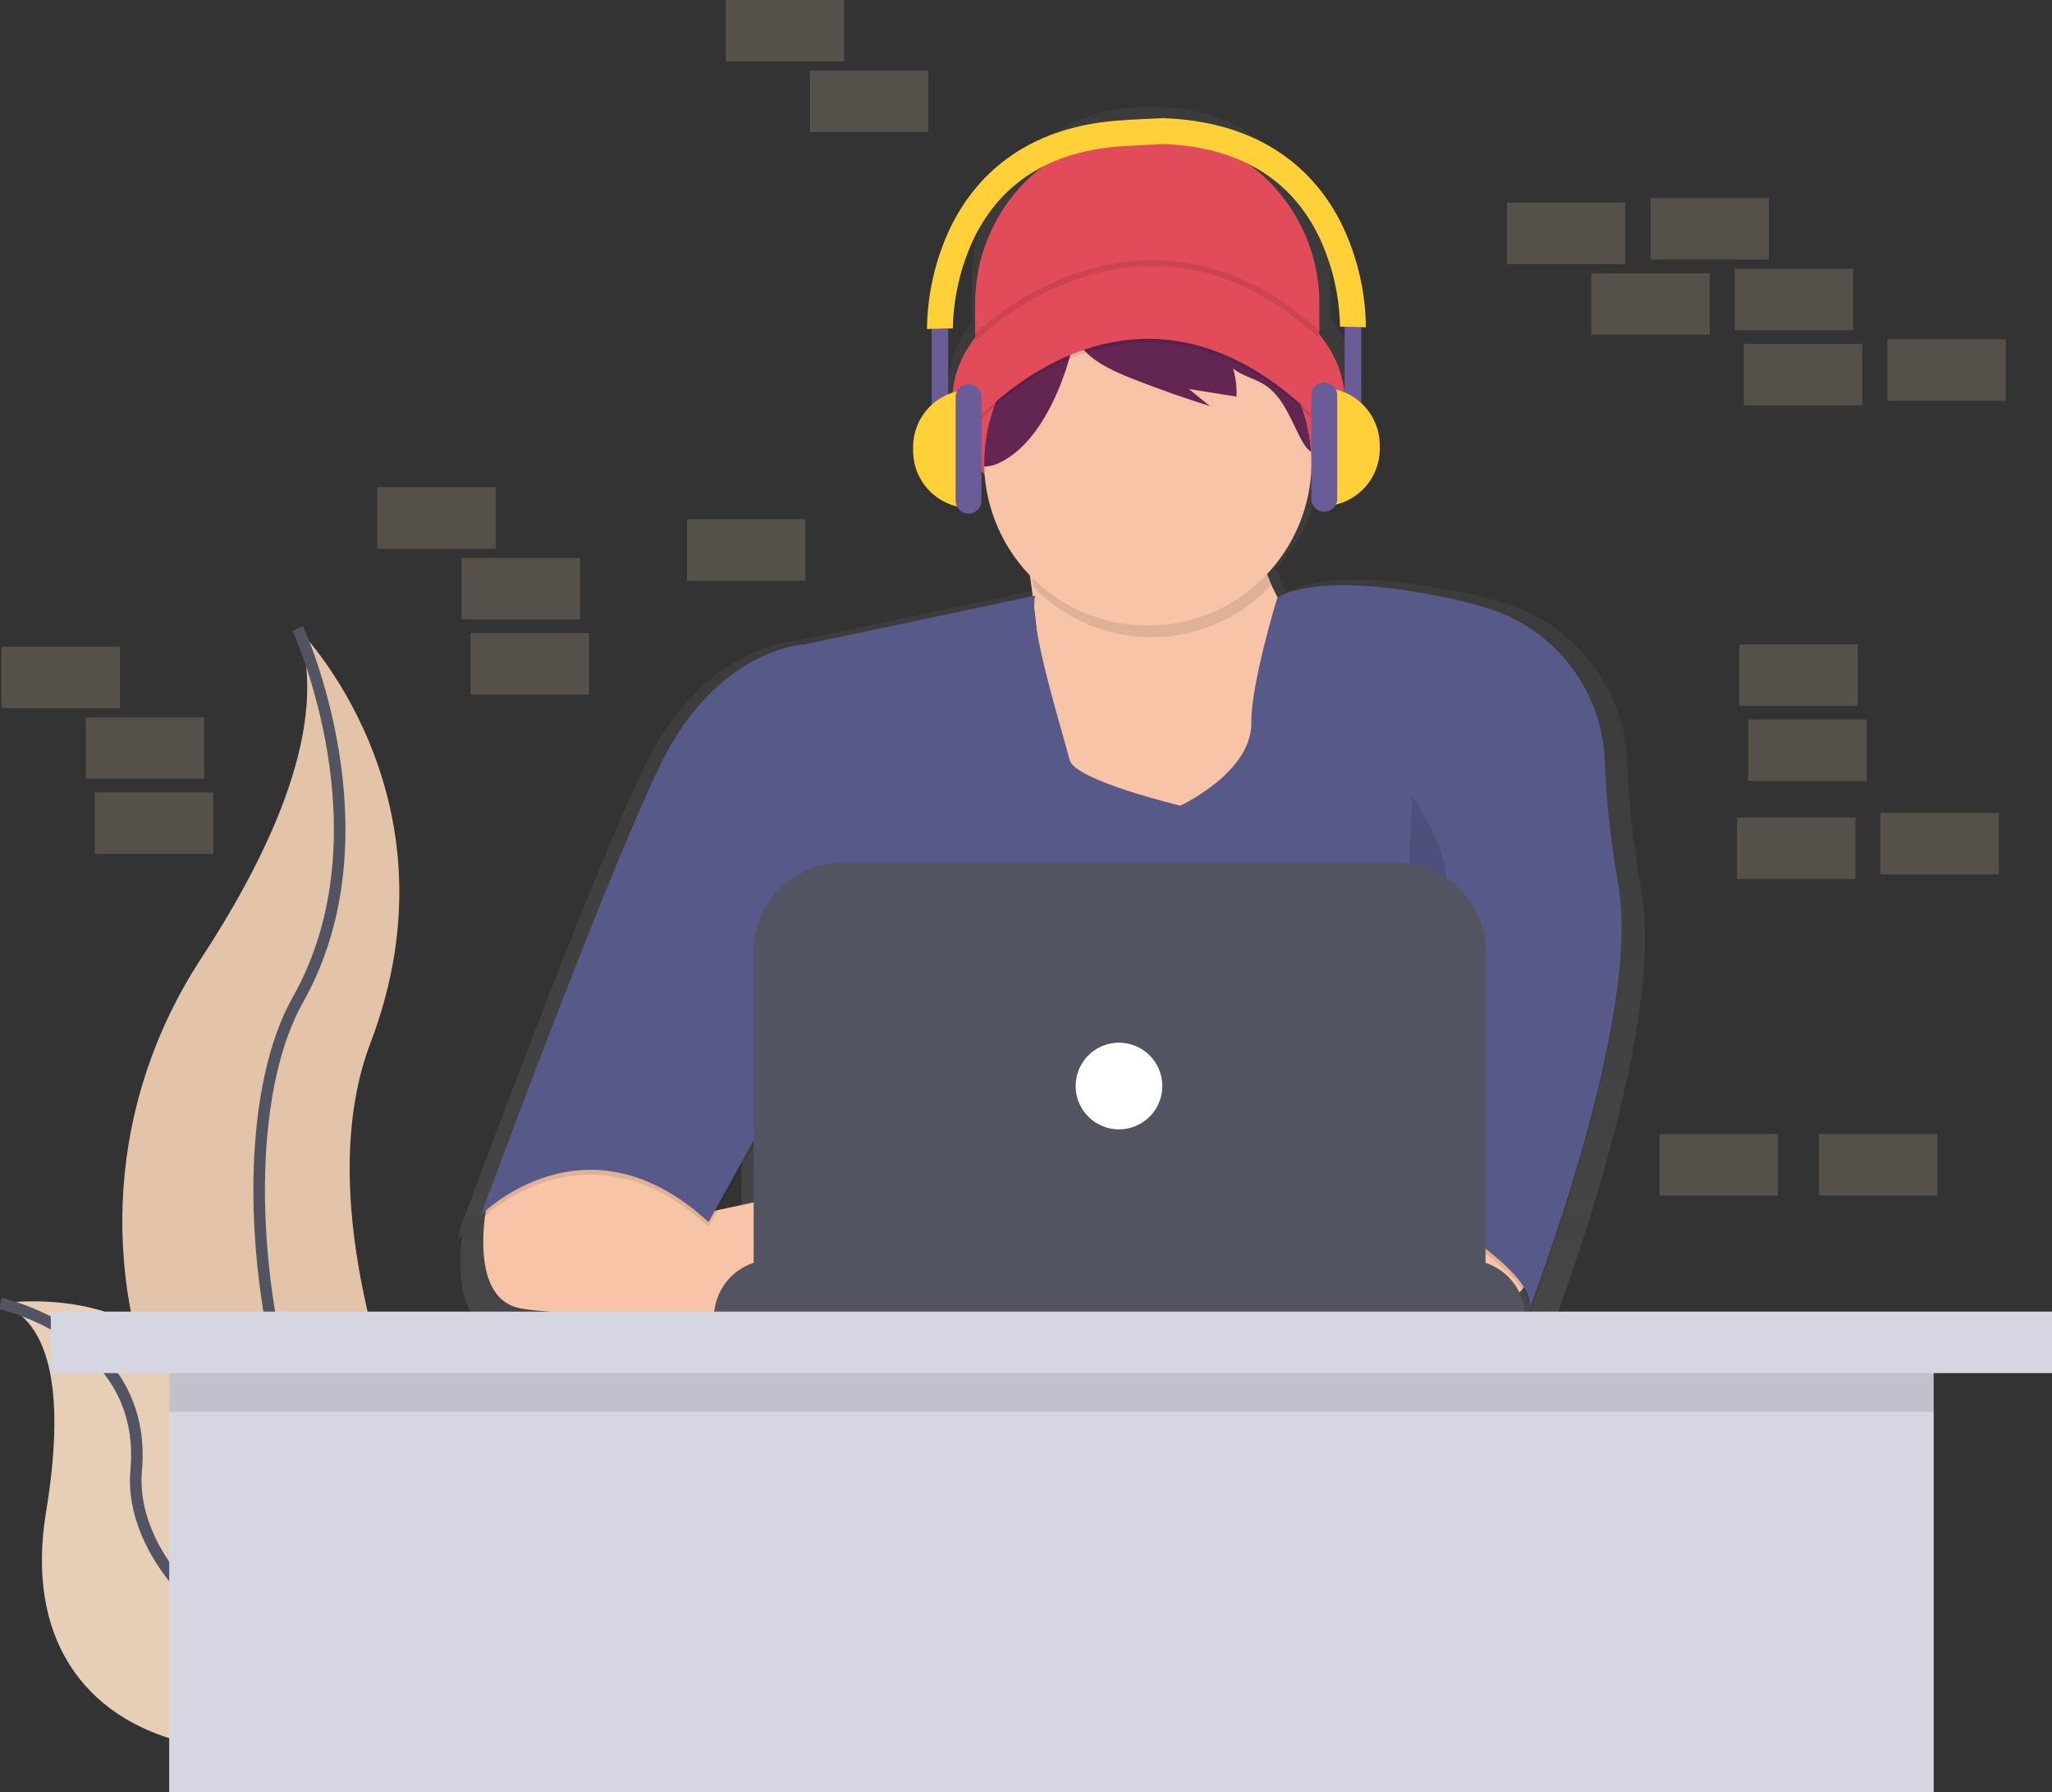 <svg width="355" height="310" viewBox="0 0 355 310" fill="none" xmlns="http://www.w3.org/2000/svg">
<rect x="0" y="0" width="355" height="310" fill="#333333" stroke="none"/>
<g clip-path="url(#clip0)">
<path opacity="0.2" d="M321.385 111.474H300.896V122.109H321.385V111.474Z" fill="#E3C4A8"/>
<path opacity="0.2" d="M322.961 124.473H302.472V135.108H322.961V124.473Z" fill="#E3C4A8"/>
<path opacity="0.2" d="M306.018 34.269H285.528V44.905H306.018V34.269Z" fill="#E3C4A8"/>
<path opacity="0.2" d="M320.597 46.48H300.107V57.116H320.597V46.48Z" fill="#E3C4A8"/>
<path opacity="0.2" d="M281.194 35.057H260.704V45.693H281.194V35.057Z" fill="#E3C4A8"/>
<path opacity="0.2" d="M346.997 58.691H326.508V69.326H346.997V58.691Z" fill="#E3C4A8"/>
<path opacity="0.2" d="M322.173 59.479H301.684V70.114H322.173V59.479Z" fill="#E3C4A8"/>
<path opacity="0.2" d="M295.773 47.268H275.283V57.904H295.773V47.268Z" fill="#E3C4A8"/>
<path opacity="0.2" d="M345.815 140.623H325.325V151.258H345.815V140.623Z" fill="#E3C4A8"/>
<path opacity="0.2" d="M320.991 141.41H300.501V152.046H320.991V141.41Z" fill="#E3C4A8"/>
<path d="M51.52 108.717C51.52 108.717 80.398 137.586 64.097 180.407C47.796 223.228 92.038 294.496 92.038 294.496C92.038 294.496 91.565 294.425 90.687 294.272C31.377 283.806 1.907 215.996 34.903 165.635C47.15 146.89 57.214 124.922 51.52 108.717Z" fill="#E3C4A8"/>
<path d="M51.52 108.717C51.52 108.717 67.821 144.105 51.52 172.97C35.219 201.835 48.726 282.868 92.042 294.496" stroke="#535461" stroke-width="2" stroke-miterlimit="10"/>
<path d="M0.083 225.477C0.083 225.477 33.036 220.23 36.038 249.753C39.041 279.276 99.407 283.368 99.407 283.368C99.407 283.368 99.013 283.636 98.276 284.121C48.434 316.814 0.792 304.954 7.975 261.527C10.643 245.381 10.422 229.164 0.083 225.477Z" fill="#E3C4A8"/>
<path opacity="0.2" d="M0.083 225.477C0.083 225.477 33.036 220.23 36.038 249.753C39.041 279.276 99.407 283.368 99.407 283.368C99.407 283.368 99.013 283.636 98.276 284.121C48.434 316.814 0.792 304.954 7.975 261.527C10.643 245.381 10.422 229.164 0.083 225.477Z" fill="#F5F5F5"/>
<path d="M0.083 225.477C0.083 225.477 25.659 231.09 23.559 254.338C21.459 277.586 61.544 305.47 99.407 283.368" stroke="#535461" stroke-width="2" stroke-miterlimit="10"/>
<path opacity="0.2" d="M20.738 111.868H0.248V122.503H20.738V111.868Z" fill="#E3C4A8"/>
<path opacity="0.2" d="M35.317 124.079H14.827V134.714H35.317V124.079Z" fill="#E3C4A8"/>
<path opacity="0.2" d="M146.04 0H125.551V10.635H146.04V0Z" fill="#E3C4A8"/>
<path opacity="0.2" d="M307.594 196.163H287.104V206.798H307.594V196.163Z" fill="#E3C4A8"/>
<path opacity="0.2" d="M36.893 137.078H16.404V147.713H36.893V137.078Z" fill="#E3C4A8"/>
<path opacity="0.2" d="M160.62 12.211H140.13V22.846H160.62V12.211Z" fill="#E3C4A8"/>
<path opacity="0.2" d="M85.753 84.295H65.264V94.93H85.753V84.295Z" fill="#E3C4A8"/>
<path opacity="0.2" d="M100.333 96.506H79.843V107.141H100.333V96.506Z" fill="#E3C4A8"/>
<path opacity="0.2" d="M139.342 89.809H118.852V100.445H139.342V89.809Z" fill="#E3C4A8"/>
<path opacity="0.2" d="M101.909 109.504H81.419V120.14H101.909V109.504Z" fill="#E3C4A8"/>
<path opacity="0.2" d="M335.176 196.163H314.687V206.798H335.176V196.163Z" fill="#E3C4A8"/>
<path d="M283.96 154.059C282.633 146.678 281.819 139.214 281.525 131.72C281.263 125.549 279.098 119.61 275.326 114.717C271.555 109.825 266.362 106.218 260.46 104.392C258.308 103.73 255.94 103.111 253.324 102.556C230.391 97.687 223.424 101.938 222.632 102.497C221.962 101.278 221.378 100.013 220.887 98.712C220.848 98.578 220.812 98.444 220.773 98.318C225.311 93.479 228.077 87.246 228.618 80.635C232.444 76.76 234.678 72.08 234.678 67.042C234.678 62.709 233.023 58.644 230.127 55.127V48.281C230.127 40.386 226.99 32.814 221.405 27.232C215.821 21.649 208.247 18.513 200.35 18.513H197.935C194.024 18.513 190.152 19.283 186.539 20.779C182.927 22.275 179.644 24.468 176.879 27.232C174.114 29.996 171.921 33.278 170.424 36.889C168.928 40.501 168.157 44.371 168.157 48.281V55.658C165.529 59.05 164.04 62.922 164.04 67.034C164.04 71.966 166.183 76.551 169.864 80.379C170.366 87.233 173.258 93.692 178.036 98.633C178.197 99.751 178.363 100.953 178.524 102.221L137.506 110.883C137.506 110.883 121.689 111.533 111.499 132.548C102.882 150.348 85.734 196.08 80.654 209.693C79.736 212.159 79.216 213.573 79.216 213.573C79.216 213.573 79.386 213.404 79.705 213.112L79.216 214.44C79.216 214.44 79.465 214.188 79.937 213.774C79.22 219.47 79.118 229.25 86.581 230.468C92.838 231.488 108.962 231.909 121.141 232.079H121.985C130.058 232.185 136.201 232.185 136.201 232.185V232.079H267.194V230.735C267.195 229.517 266.95 228.311 266.473 227.19L266.654 226.97C267.355 227.895 267.821 228.976 268.013 230.121C267.998 230.232 267.977 230.343 267.95 230.452L268.029 230.251C268.06 230.609 268.033 230.969 267.95 231.318C267.95 231.318 284.756 188.033 284.574 162.185C284.623 159.463 284.417 156.742 283.96 154.059ZM179.206 108.071C178.989 106.836 178.85 105.589 178.788 104.336C178.788 104.336 178.788 104.313 178.788 104.301C178.934 105.518 179.076 106.779 179.206 108.071ZM128.289 201.047V211.363L121.827 212.746L128.289 201.047Z" fill="url(#paint0_linear)"/>
<path d="M198.478 22.677C206.376 22.677 213.95 25.813 219.534 31.395C225.118 36.978 228.255 44.549 228.255 52.444V65.143H168.701V52.444C168.701 44.549 171.838 36.978 177.423 31.395C183.007 25.813 190.581 22.677 198.478 22.677Z" fill="#E14B5A"/>
<path d="M198.687 92.622C217.433 92.622 232.629 82.183 232.629 69.307C232.629 56.43 217.433 45.992 198.687 45.992C179.941 45.992 164.745 56.43 164.745 69.307C164.745 82.183 179.941 92.622 198.687 92.622Z" fill="#E14B5A"/>
<path d="M176.929 91.893C176.929 91.893 184.021 128.947 176.929 138.941C169.836 148.934 198.6 152.889 198.6 152.889L228.374 142.064L232.539 115.417C232.539 115.417 214.413 105.215 218.168 84.606L176.929 91.893Z" fill="#F7C4A7"/>
<path d="M264.806 216.799C264.806 216.799 266.682 224.917 256.476 226.375C250.45 227.261 244.322 227.188 238.319 226.158L236.069 205.766H259.81L264.806 216.799Z" fill="#F7C4A7"/>
<path d="M84.599 206.408C84.599 206.408 80.091 224.72 90.297 226.375C100.502 228.029 137.975 228.041 137.975 228.041V206.377L121.008 210L105.081 194.733L84.599 206.408Z" fill="#F7C4A7"/>
<path opacity="0.1" d="M179.119 103.864L139.239 112.293C139.239 112.293 124.038 112.92 114.25 133.111C104.462 153.302 83.22 210.969 83.22 210.969C83.22 210.969 101.345 192.649 122.58 212.218L136.741 186.614L133.617 227.21H243.347V208.055C243.347 208.055 266.252 220.336 264.589 227.206C264.589 227.206 284.192 176.716 279.956 153.771C278.681 146.678 277.899 139.505 277.616 132.303C277.366 126.372 275.285 120.664 271.661 115.962C268.036 111.26 263.044 107.795 257.37 106.042C255.306 105.408 253.036 104.813 250.514 104.281C226.983 99.287 220.962 104.281 220.962 104.281C220.962 104.281 216.403 119.108 216.486 125.828C216.588 134.466 204.2 140.193 204.2 140.193C204.2 140.193 185.873 135.821 185.042 132.284C184.21 128.746 177.654 108.027 179.119 103.864Z" fill="black"/>
<path d="M179.119 103.033L139.239 111.462C139.239 111.462 124.038 112.088 114.25 132.28C104.462 152.471 83.216 210.146 83.216 210.146C83.216 210.146 101.341 191.826 122.576 211.395L136.737 185.791L133.613 226.375H243.347V207.223C243.347 207.223 266.252 219.505 264.589 226.375C264.589 226.375 284.192 175.885 279.956 152.94C278.681 145.847 277.899 138.674 277.616 131.472C277.366 125.541 275.285 119.833 271.661 115.131C268.036 110.429 263.044 106.964 257.371 105.211C255.306 104.577 253.036 103.982 250.514 103.45C226.983 98.456 220.962 103.45 220.962 103.45C220.962 103.45 216.403 118.277 216.486 124.997C216.588 133.635 204.2 139.362 204.2 139.362C204.2 139.362 185.873 134.99 185.042 131.453C184.21 127.915 177.654 107.196 179.119 103.033Z" fill="#575988"/>
<path opacity="0.1" d="M219.87 101.264C218.195 96.523 217.82 91.42 218.783 86.485L177.543 93.768C177.543 93.768 178.138 96.884 178.812 101.552C181.477 104.316 184.676 106.509 188.215 107.998C191.754 109.488 195.559 110.242 199.399 110.215C203.239 110.188 207.033 109.381 210.551 107.842C214.069 106.303 217.237 104.065 219.862 101.264H219.87Z" fill="black"/>
<path d="M226.904 80.029C226.872 87.457 223.92 94.576 218.686 99.849C213.452 105.122 206.354 108.127 198.924 108.217C191.493 108.307 184.325 105.474 178.965 100.329C173.605 95.184 170.482 88.14 170.27 80.714C170.27 80.486 170.27 80.257 170.27 80.029C170.268 74.728 171.756 69.533 174.562 65.035C177.369 60.537 181.382 56.917 186.145 54.587C186.994 54.172 187.866 53.799 188.761 53.468C193.421 51.756 198.446 51.289 203.341 52.113C209.614 53.181 215.344 56.331 219.606 61.056C223.868 65.78 226.413 71.802 226.829 78.15C226.879 78.772 226.904 79.399 226.904 80.029Z" fill="#F7C4A7"/>
<g opacity="0.1">
<path opacity="0.1" d="M188.718 54.134L188.758 54.11C187.862 54.441 186.99 54.814 186.141 55.229C181.378 57.559 177.365 61.179 174.558 65.677C171.752 70.175 170.264 75.37 170.266 80.671C170.266 80.899 170.266 81.128 170.266 81.356C171.146 81.332 172.012 81.124 172.807 80.746C179.711 77.524 183.84 67.668 185.479 60.795C186.07 58.333 186.626 55.56 188.718 54.134Z" fill="black"/>
<path opacity="0.1" d="M210.394 54.925C208.152 53.896 205.785 53.166 203.353 52.755C205.347 53.214 207.129 54.333 208.408 55.93C209.035 56.782 209.555 57.708 209.957 58.687C206.187 57.04 202.105 56.231 197.993 56.316C193.88 56.401 189.835 57.378 186.137 59.18C187.914 63.075 193.427 65.198 197.107 66.62C201.137 68.175 205.208 69.597 209.322 70.886L205.681 67.932L213.905 69.24C213.993 67.604 213.799 65.965 213.329 64.395C214.906 65.663 216.994 66.089 218.704 67.152C221.908 69.173 223.243 73.061 224.989 76.429C225.45 77.319 225.994 78.229 226.825 78.792C226.489 73.704 224.785 68.8 221.893 64.6C219.001 60.399 215.028 57.057 210.394 54.925Z" fill="black"/>
</g>
<path d="M188.718 53.492L188.758 53.468C187.862 53.799 186.99 54.172 186.141 54.587C181.378 56.917 177.365 60.537 174.558 65.035C171.752 69.533 170.264 74.728 170.266 80.029C170.266 80.257 170.266 80.486 170.266 80.714C171.146 80.691 172.012 80.483 172.807 80.104C179.711 76.882 183.84 67.026 185.479 60.153C186.07 57.706 186.626 54.922 188.718 53.492Z" fill="#632652"/>
<path d="M210.394 54.287C208.152 53.258 205.785 52.528 203.353 52.117C205.347 52.576 207.129 53.694 208.408 55.292C209.035 56.144 209.555 57.07 209.956 58.049C206.187 56.402 202.105 55.593 197.993 55.678C193.88 55.763 189.835 56.74 186.137 58.541C187.914 62.437 193.427 64.56 197.107 65.982C201.137 67.537 205.208 68.959 209.322 70.248L205.681 67.294L213.905 68.602C213.993 66.966 213.799 65.327 213.329 63.757C214.906 65.025 216.994 65.451 218.704 66.514C221.908 68.535 223.243 72.423 224.989 75.79C225.45 76.681 225.994 77.591 226.825 78.154C226.489 73.066 224.785 68.162 221.893 63.962C219.001 59.761 215.028 56.419 210.394 54.287Z" fill="#632652"/>
<path opacity="0.1" d="M167.035 75.361C167.035 75.361 196.193 39.122 229.926 75.361L227.01 67.243C227.01 67.243 211.182 44.137 199.94 49.123C188.699 54.11 177.658 57.659 177.658 57.659L167.035 75.361Z" fill="black"/>
<path d="M167.035 74.719C167.035 74.719 196.193 38.48 229.926 74.719L227.01 66.601C227.01 66.601 211.182 43.495 199.94 48.481C188.699 53.468 177.658 57.017 177.658 57.017L167.035 74.719Z" fill="#E14B5A"/>
<path opacity="0.1" d="M143.085 152.786C143.085 152.786 136.84 169.44 145.583 184.428C154.327 199.416 137.88 205.663 137.88 205.663" fill="black"/>
<path opacity="0.1" d="M244.293 137.798C244.293 137.798 255.121 151.538 248.04 163.819C240.959 176.101 241.377 205.664 241.377 205.664" fill="black"/>
<path d="M133.506 217.945H253.872C256.523 217.945 259.066 218.998 260.94 220.872C262.815 222.746 263.868 225.288 263.868 227.939H123.514C123.514 225.289 124.566 222.748 126.44 220.874C128.314 219 130.856 217.946 133.506 217.945Z" fill="#535461"/>
<path d="M145.753 149.245H241.629C243.647 149.245 245.645 149.642 247.51 150.414C249.374 151.187 251.068 152.318 252.495 153.745C253.922 155.171 255.054 156.865 255.826 158.728C256.599 160.592 256.996 162.59 256.996 164.607V220.234H130.385V164.607C130.385 160.533 132.005 156.626 134.886 153.745C137.768 150.864 141.677 149.245 145.753 149.245Z" fill="#535461"/>
<path d="M193.584 195.359C197.726 195.359 201.083 192.003 201.083 187.863C201.083 183.723 197.726 180.367 193.584 180.367C189.443 180.367 186.086 183.723 186.086 187.863C186.086 192.003 189.443 195.359 193.584 195.359Z" fill="white"/>
<path opacity="0.1" d="M168.701 58.376C168.701 58.376 197.355 29.747 228.259 57.852" stroke="black" stroke-miterlimit="10"/>
<path d="M235.498 56.552H232.621V72.856H235.498V56.552Z" fill="#6A5C99"/>
<path d="M228.783 67.101C231.413 67.101 233.934 68.145 235.793 70.004C237.653 71.862 238.697 74.383 238.697 77.012V77.65C238.697 80.278 237.653 82.799 235.793 84.657C233.934 86.516 231.413 87.56 228.783 87.56V67.101Z" fill="#FFD037"/>
<path d="M231.341 68.381C231.341 67.146 230.339 66.144 229.103 66.144C227.867 66.144 226.865 67.146 226.865 68.381V86.284C226.865 87.52 227.867 88.521 229.103 88.521C230.339 88.521 231.341 87.52 231.341 86.284V68.381Z" fill="#6A5C99"/>
<path d="M161.167 73.175H164.044V56.871H161.167V73.175Z" fill="#6A5C99"/>
<path d="M167.882 87.879C165.252 87.879 162.731 86.835 160.871 84.977C159.012 83.118 157.968 80.597 157.968 77.969V77.331C157.968 76.029 158.224 74.74 158.722 73.538C159.221 72.336 159.951 71.243 160.871 70.323C161.792 69.403 162.885 68.672 164.088 68.174C165.291 67.676 166.58 67.42 167.882 67.42V87.879Z" fill="#FFD037"/>
<path d="M165.325 86.599C165.325 87.835 166.327 88.836 167.563 88.836C168.799 88.836 169.801 87.835 169.801 86.599V68.696C169.801 67.461 168.799 66.459 167.563 66.459C166.327 66.459 165.325 67.461 165.325 68.696V86.599Z" fill="#6A5C99"/>
<path d="M232.282 39.126C228.385 31.028 219.898 21.235 201.603 20.451V20.428H201.382L194.9 20.735V20.767C176.728 21.602 168.28 31.358 164.394 39.429C161.807 44.901 160.433 50.867 160.367 56.919L162.606 56.864L164.844 56.812C164.94 51.425 166.18 46.119 168.481 41.245C173.414 31.114 182.492 25.73 195.46 25.229L201.193 24.91C214.169 25.407 223.251 30.799 228.181 40.926C230.485 45.801 231.727 51.11 231.825 56.501L234.063 56.552L236.302 56.608C236.237 50.559 234.866 44.596 232.282 39.126Z" fill="#FFD037"/>
<path d="M334.53 228.069H29.269V310H334.53V228.069Z" fill="#D6D6E3"/>
<path opacity="0.1" d="M334.53 233.583H29.269V244.219H334.53V233.583Z" fill="black"/>
<path d="M355 226.887H8.791V237.522H355V226.887Z" fill="#D6D6E3"/>
</g>
<defs>
<linearGradient id="paint0_linear" x1="181.897" y1="232.205" x2="181.897" y2="18.513" gradientUnits="userSpaceOnUse">
<stop stop-color="#808080" stop-opacity="0.25"/>
<stop offset="0.54" stop-color="#808080" stop-opacity="0.12"/>
<stop offset="1" stop-color="#808080" stop-opacity="0.1"/>
</linearGradient>
<clipPath id="clip0">
<rect width="355" height="310" fill="white"/>
</clipPath>
</defs>
</svg>
